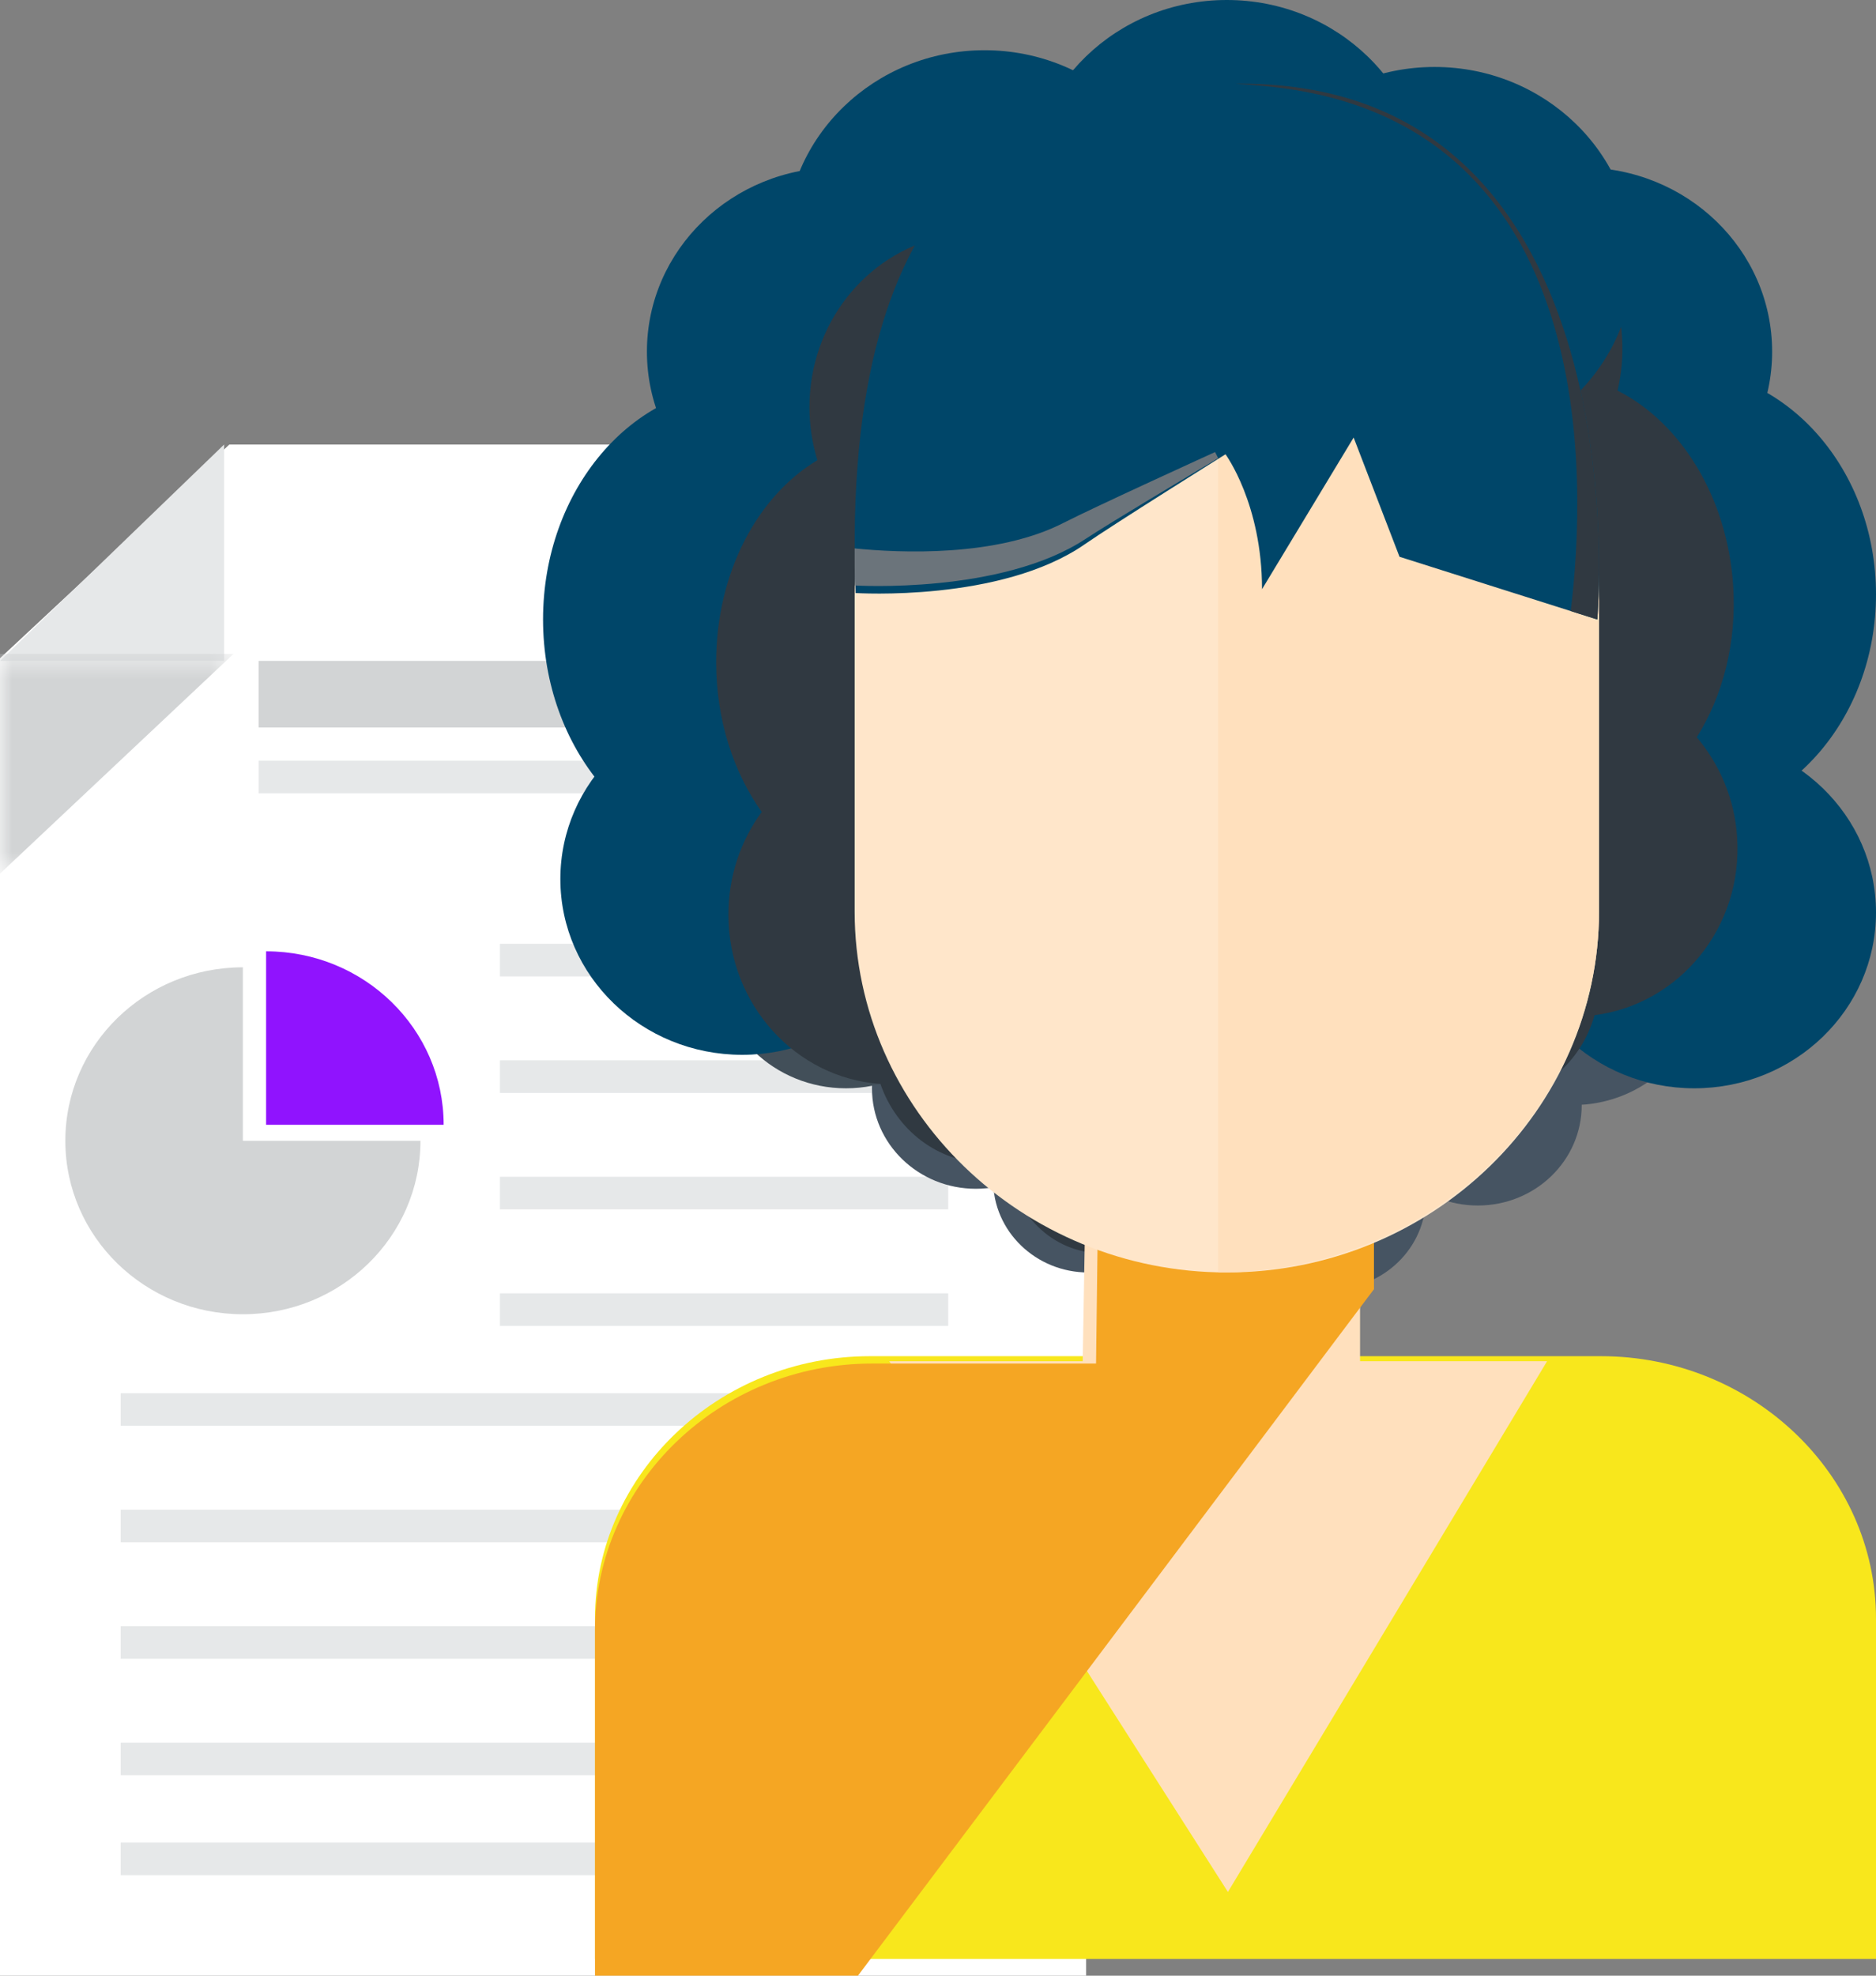 <svg width="76" height="80" viewBox="0 0 76 80" fill="none" xmlns="http://www.w3.org/2000/svg">
<rect x="0" y="0" width="76" height="80" fill="#808080" stroke="none"/>
<path fill-rule="evenodd" clip-rule="evenodd" d="M9.291 18L0 26.654V80H44V18H9.291Z" fill="white"/>
<path fill-rule="evenodd" clip-rule="evenodd" d="M9.079 18L0 26.761H9.079V18Z" fill="#E6E8E9"/>
<mask id="mask0" mask-type="alpha" maskUnits="userSpaceOnUse" x="0" y="26" width="10" height="10">
<path fill-rule="evenodd" clip-rule="evenodd" d="M0 26.477V35.377H9.461V26.477H0Z" fill="white"/>
</mask>
<g mask="url(#mask0)">
<path fill-rule="evenodd" clip-rule="evenodd" d="M9.461 26.477L-0 35.377V26.477H9.461Z" fill="#D2D4D5"/>
</g>
<path fill-rule="evenodd" clip-rule="evenodd" d="M10.476 29.457H39.111V26.761H10.476V29.457Z" fill="#D2D4D5"/>
<path fill-rule="evenodd" clip-rule="evenodd" d="M10.476 32.123H26.54V30.804H10.476V32.123Z" fill="#E6E8E9"/>
<path fill-rule="evenodd" clip-rule="evenodd" d="M20.254 39.537H38.413V38.217H20.254V39.537Z" fill="#E6E8E9"/>
<path fill-rule="evenodd" clip-rule="evenodd" d="M20.254 44.256H38.413V42.935H20.254V44.256Z" fill="#E6E8E9"/>
<path fill-rule="evenodd" clip-rule="evenodd" d="M20.254 48.97H38.413V47.652H20.254V48.97Z" fill="#E6E8E9"/>
<path fill-rule="evenodd" clip-rule="evenodd" d="M20.254 53.689H38.413V52.37H20.254V53.689Z" fill="#E6E8E9"/>
<path fill-rule="evenodd" clip-rule="evenodd" d="M4.889 57.734H39.111V56.413H4.889V57.734Z" fill="#E6E8E9"/>
<path fill-rule="evenodd" clip-rule="evenodd" d="M4.889 62.451H39.111V61.13H4.889V62.451Z" fill="#E6E8E9"/>
<path fill-rule="evenodd" clip-rule="evenodd" d="M4.889 67.167H39.111V65.848H4.889V67.167Z" fill="#E6E8E9"/>
<path fill-rule="evenodd" clip-rule="evenodd" d="M4.889 71.885H39.111V70.565H4.889V71.885Z" fill="#E6E8E9"/>
<path fill-rule="evenodd" clip-rule="evenodd" d="M4.889 75.93H39.111V74.609H4.889V75.93Z" fill="#E6E8E9"/>
<path fill-rule="evenodd" clip-rule="evenodd" d="M9.839 46.193V39.169C5.866 39.169 2.647 42.313 2.647 46.193C2.647 50.072 5.866 53.217 9.839 53.217C13.812 53.217 17.033 50.072 17.033 46.193H9.839Z" fill="#D2D4D5"/>
<path fill-rule="evenodd" clip-rule="evenodd" d="M10.78 38.521V45.546H17.973C17.973 41.666 14.753 38.521 10.78 38.521Z" fill="#9013FE"/>
<path fill-rule="evenodd" clip-rule="evenodd" d="M47.948 47.795C47.948 49.856 46.22 51.526 44.091 51.526C41.961 51.526 40.234 49.856 40.234 47.795C40.234 45.737 41.961 44.068 44.091 44.068C46.22 44.068 47.948 45.737 47.948 47.795Z" fill="#465462"/>
<path fill-rule="evenodd" clip-rule="evenodd" d="M43.74 44.069C43.74 46.315 41.856 48.136 39.532 48.136C37.208 48.136 35.325 46.315 35.325 44.069C35.325 41.822 37.208 40 39.532 40C41.856 40 43.74 41.822 43.74 44.069Z" fill="#465462"/>
<path fill-rule="evenodd" clip-rule="evenodd" d="M39.532 38.983C39.532 41.788 37.177 44.068 34.273 44.068C31.365 44.068 29.013 41.788 29.013 38.983C29.013 36.174 31.365 33.898 34.273 33.898C37.177 33.898 39.532 36.174 39.532 38.983Z" fill="#424F59"/>
<path fill-rule="evenodd" clip-rule="evenodd" d="M37.429 35.593C37.429 39.525 34.133 42.712 30.068 42.712C26.001 42.712 22.701 39.525 22.701 35.593C22.701 31.662 26.001 28.475 30.068 28.475C34.133 28.475 37.429 31.662 37.429 35.593Z" fill="#004669"/>
<path fill-rule="evenodd" clip-rule="evenodd" d="M38.13 25.083C38.13 30.326 34.515 34.576 30.067 34.576C25.61 34.576 22 30.326 22 25.083C22 19.842 25.61 15.593 30.067 15.593C34.515 15.593 38.13 19.842 38.13 25.083Z" fill="#004669"/>
<path fill-rule="evenodd" clip-rule="evenodd" d="M41.636 14.238C41.636 18.358 38.184 21.695 33.923 21.695C29.661 21.695 26.208 18.358 26.208 14.238C26.208 10.116 29.661 6.78 33.923 6.78C38.184 6.78 41.636 10.116 41.636 14.238Z" fill="#004669"/>
<path fill-rule="evenodd" clip-rule="evenodd" d="M47.948 9.83C47.948 14.133 44.339 17.627 39.886 17.627C35.431 17.627 31.818 14.133 31.818 9.83C31.818 5.527 35.431 2.034 39.886 2.034C44.339 2.034 47.948 5.527 47.948 9.83Z" fill="#004669"/>
<path fill-rule="evenodd" clip-rule="evenodd" d="M48.486 46.761C48.486 44.559 46.771 42.773 44.656 42.773C44.636 42.773 44.623 42.779 44.607 42.779C44.623 42.609 44.656 42.443 44.656 42.264C44.656 40.602 43.85 39.139 42.618 38.273C42.688 37.869 42.732 37.457 42.732 37.033C42.732 35.47 42.229 34.034 41.38 32.878C42.526 31.27 43.23 29.151 43.23 26.816C43.23 25.39 42.962 24.048 42.501 22.848C43.793 22.201 44.864 21.146 45.544 19.837C49.25 19.494 52.156 16.258 52.156 12.311C52.156 8.133 48.908 4.746 44.892 4.746C41.797 4.746 39.164 6.767 38.118 9.602C35.071 10.297 32.792 13.112 32.792 16.491C32.792 17.24 32.908 17.957 33.114 18.635C30.692 20.077 29.013 23.193 29.013 26.816C29.013 29.151 29.717 31.27 30.858 32.878C30.012 34.034 29.509 35.47 29.509 37.033C29.509 40.676 32.229 43.648 35.668 43.892C36.312 45.756 38.004 47.094 40.015 47.094C40.3 47.094 40.577 47.059 40.848 47.004C40.976 49.09 42.618 50.749 44.656 50.749C44.748 50.749 44.83 50.726 44.914 50.721C45.028 52.681 46.572 54.237 48.486 54.237C50.467 54.237 52.077 52.563 52.077 50.501C52.077 48.435 50.467 46.761 48.486 46.761Z" fill="#303941"/>
<path fill-rule="evenodd" clip-rule="evenodd" d="M50.052 48.475C50.052 50.534 51.779 52.203 53.912 52.203C56.039 52.203 57.766 50.534 57.766 48.475C57.766 46.415 56.039 44.746 53.912 44.746C51.779 44.746 50.052 46.415 50.052 48.475Z" fill="#465462"/>
<path fill-rule="evenodd" clip-rule="evenodd" d="M55.662 44.747C55.662 46.994 57.544 48.814 59.868 48.814C62.197 48.814 64.078 46.994 64.078 44.747C64.078 42.501 62.197 40.678 59.868 40.678C57.544 40.678 55.662 42.501 55.662 44.747Z" fill="#465462"/>
<path fill-rule="evenodd" clip-rule="evenodd" d="M58.468 39.662C58.468 42.468 60.819 44.746 63.726 44.746C66.633 44.746 68.987 42.468 68.987 39.662C68.987 36.853 66.633 34.576 63.726 34.576C60.819 34.576 58.468 36.853 58.468 39.662Z" fill="#465462"/>
<path fill-rule="evenodd" clip-rule="evenodd" d="M61.273 36.949C61.273 40.881 64.573 44.068 68.636 44.068C72.705 44.068 76 40.881 76 36.949C76 33.018 72.705 29.831 68.636 29.831C64.573 29.831 61.273 33.018 61.273 36.949Z" fill="#004669"/>
<path fill-rule="evenodd" clip-rule="evenodd" d="M59.87 24.068C59.87 29.122 63.485 33.22 67.936 33.22C72.39 33.22 76 29.122 76 24.068C76 19.014 72.39 14.915 67.936 14.915C63.485 14.915 59.87 19.014 59.87 24.068Z" fill="#004669"/>
<path fill-rule="evenodd" clip-rule="evenodd" d="M56.364 14.238C56.364 18.358 59.815 21.695 64.077 21.695C68.343 21.695 71.792 18.358 71.792 14.238C71.792 10.116 68.343 6.78 64.077 6.78C59.815 6.78 56.364 10.116 56.364 14.238Z" fill="#004669"/>
<path fill-rule="evenodd" clip-rule="evenodd" d="M51.827 44.756C51.679 42.564 53.3 40.683 55.436 40.552C55.453 40.55 55.47 40.557 55.489 40.555C55.46 40.386 55.416 40.219 55.404 40.046C55.297 38.392 56.015 36.885 57.2 35.945C57.1 35.55 57.028 35.143 57.005 34.719C56.899 33.163 57.322 31.703 58.098 30.5C56.838 28.974 55.986 26.908 55.833 24.583C55.743 23.166 55.925 21.81 56.309 20.589C54.961 20.027 53.811 19.043 53.039 17.781C49.268 17.666 46.117 14.624 45.861 10.695C45.589 6.54 48.655 2.971 52.713 2.726C55.843 2.533 58.636 4.378 59.877 7.136C63.003 7.64 65.491 10.304 65.714 13.664C65.761 14.408 65.692 15.132 65.529 15.816C68.072 17.1 69.975 20.101 70.213 23.706C70.366 26.03 69.79 28.185 68.739 29.852C69.666 30.952 70.277 32.35 70.374 33.905C70.613 37.528 68.057 40.657 64.598 41.108C64.065 43.001 62.444 44.44 60.405 44.565C60.12 44.584 59.838 44.563 59.558 44.529C59.577 46.609 58.013 48.361 55.959 48.487C55.867 48.492 55.781 48.477 55.696 48.477C55.706 50.434 54.242 52.081 52.312 52.197C50.306 52.318 48.574 50.755 48.436 48.697C48.3 46.642 49.816 44.877 51.827 44.756Z" fill="#303941"/>
<path fill-rule="evenodd" clip-rule="evenodd" d="M50.052 10.508C50.052 14.814 53.666 18.305 58.118 18.305C62.572 18.305 66.182 14.814 66.182 10.508C66.182 6.203 62.572 2.712 58.118 2.712C53.666 2.712 50.052 6.203 50.052 10.508Z" fill="#004669"/>
<path fill-rule="evenodd" clip-rule="evenodd" d="M41.636 7.798C41.636 12.102 45.242 15.593 49.699 15.593C54.158 15.593 57.766 12.102 57.766 7.798C57.766 3.491 54.158 0 49.699 0C45.242 0 41.636 3.491 41.636 7.798Z" fill="#004669"/>
<path fill-rule="evenodd" clip-rule="evenodd" d="M76 79.322V65.543C76 59.698 70.985 54.915 64.855 54.915H35.247C29.119 54.915 24.104 59.698 24.104 65.543V79.322H76Z" fill="#F8E71C"/>
<path fill-rule="evenodd" clip-rule="evenodd" d="M55.098 55.119H62.675L49.745 76.61L36.026 55.119H43.862L44.017 46.102H55.098V55.119Z" fill="#FFE0BD"/>
<path fill-rule="evenodd" clip-rule="evenodd" d="M35.33 55.213C29.155 55.213 24.104 60.07 24.104 66.008V80H34.757L55.662 52.202V48.813H52.082H44.484L44.403 55.213H35.33Z" fill="#F5A623"/>
<path fill-rule="evenodd" clip-rule="evenodd" d="M49.702 51.525C41.41 51.525 34.623 44.945 34.623 36.904V24.111C34.623 16.069 41.41 9.491 49.702 9.491C57.994 9.491 64.779 16.069 64.779 24.111V36.904C64.779 44.945 57.994 51.525 49.702 51.525Z" fill="#FFE6CA"/>
<path fill-rule="evenodd" clip-rule="evenodd" d="M49.444 9.491C49.413 9.491 49.382 9.495 49.351 9.496V51.52C49.382 51.52 49.413 51.525 49.444 51.525C57.878 51.525 64.779 44.946 64.779 36.904V24.111C64.779 16.07 57.878 9.491 49.444 9.491Z" fill="#FFE0BD"/>
<path fill-rule="evenodd" clip-rule="evenodd" d="M34.661 24.013C34.661 24.013 40.552 24.396 43.945 22.039C45.138 21.212 49.647 18.395 49.647 18.395C49.647 18.395 51.127 20.397 51.127 23.858L54.838 17.717L56.697 22.545L64.709 25.085C64.709 25.085 66.644 3.39 50.246 3.39C41.571 3.39 34.028 6.976 34.661 24.013Z" fill="#004669"/>
<path fill-rule="evenodd" clip-rule="evenodd" d="M49.224 18.305C49.224 18.305 44.38 20.51 43.09 21.17C40.372 22.565 36.472 22.391 34.623 22.207C34.627 22.706 34.617 23.181 34.637 23.707C34.637 23.707 40.564 24.074 43.98 21.821C44.972 21.166 48.256 19.207 49.351 18.555C49.278 18.404 49.224 18.305 49.224 18.305Z" fill="#6B747B"/>
<path fill-rule="evenodd" clip-rule="evenodd" d="M50.277 3.39C50.202 3.39 50.128 3.395 50.052 3.396C50.549 3.424 51.048 3.464 51.551 3.52C64.818 4.983 64.279 19.466 63.632 24.743L64.709 25.085C64.709 25.085 66.638 3.39 50.277 3.39Z" fill="#303941"/>
</svg>
